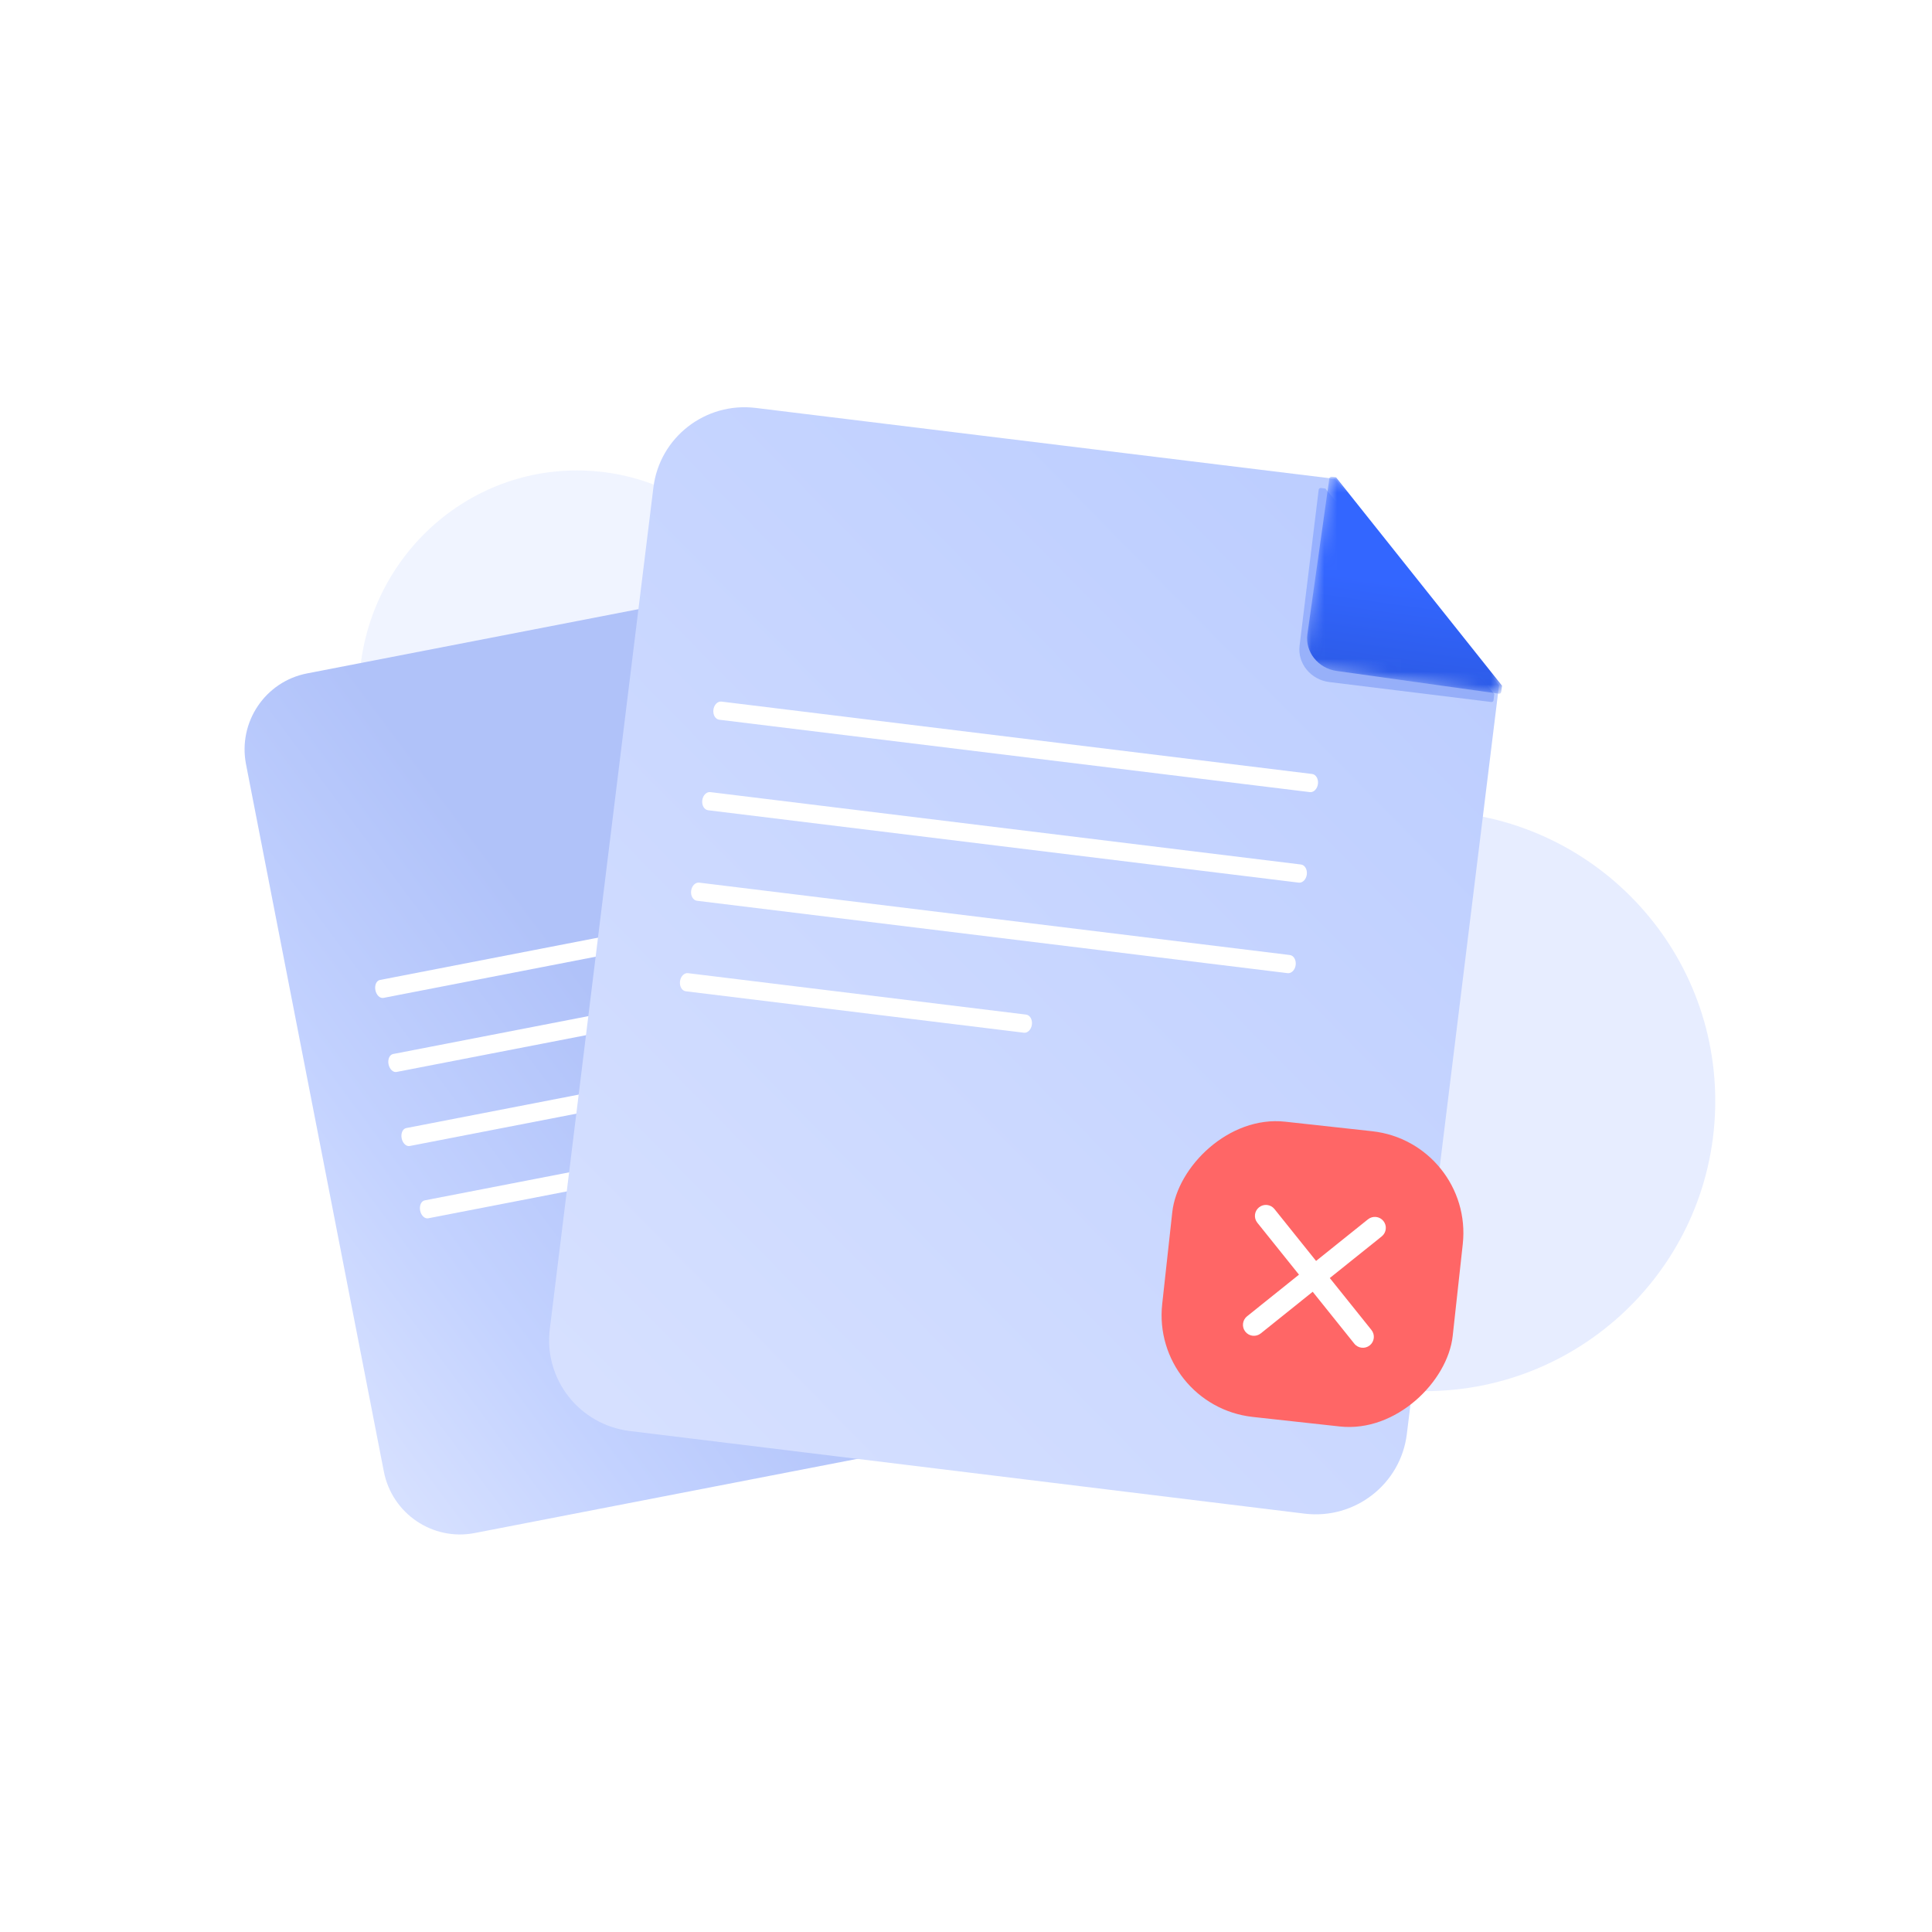 <svg width="151" height="151" viewBox="0 0 151 151" fill="none" xmlns="http://www.w3.org/2000/svg">
<g id="Frame 3">
<path id="oval-2" opacity="0.071" d="M45.092 71.411C54.499 71.411 62.125 63.656 62.125 54.089C62.125 44.523 54.499 36.768 45.092 36.768C35.685 36.768 28.06 44.523 28.06 54.089C28.06 63.656 35.685 71.411 45.092 71.411Z" fill="#3366FF"/>
<g id="folha-2">
<path id="Fill 1" fill-rule="evenodd" clip-rule="evenodd" d="M76.201 55.025L85.784 104.198C86.424 107.487 84.288 110.668 81.011 111.304L37.095 119.819C33.818 120.454 30.642 118.303 30.001 115.014L19.229 59.736C18.588 56.447 20.725 53.266 24.002 52.631L61.715 45.319L76.201 55.025Z" fill="url(#paint0_linear)"/>
<path id="Fill 3" fill-rule="evenodd" clip-rule="evenodd" d="M71.53 69.928L29.968 77.993C29.696 78.046 29.415 77.775 29.34 77.388C29.264 77.001 29.423 76.644 29.695 76.592L71.257 68.527C71.529 68.474 71.81 68.745 71.885 69.132C71.96 69.519 71.802 69.876 71.53 69.928Z" fill="white"/>
<path id="Fill 5" fill-rule="evenodd" clip-rule="evenodd" d="M72.556 75.716L30.994 83.781C30.723 83.834 30.442 83.563 30.366 83.176C30.291 82.789 30.45 82.433 30.721 82.38L72.284 74.315C72.555 74.262 72.836 74.533 72.912 74.92C72.987 75.307 72.828 75.664 72.556 75.716Z" fill="white"/>
<path id="Fill 7" fill-rule="evenodd" clip-rule="evenodd" d="M73.583 81.504L32.02 89.569C31.749 89.622 31.468 89.351 31.392 88.964C31.317 88.577 31.476 88.221 31.747 88.168L73.31 80.103C73.582 80.051 73.862 80.322 73.938 80.709C74.013 81.096 73.854 81.452 73.583 81.504Z" fill="white"/>
<path id="Fill 9" fill-rule="evenodd" clip-rule="evenodd" d="M57.59 90.538L33.467 95.219C33.194 95.272 32.913 95.001 32.837 94.614C32.762 94.227 32.922 93.871 33.194 93.818L57.317 89.137C57.589 89.085 57.871 89.355 57.946 89.742C58.021 90.129 57.862 90.486 57.59 90.538Z" fill="white"/>
<g id="Group 13">
<mask id="mask0" mask-type="alpha" maskUnits="userSpaceOnUse" x="60" y="42" width="16" height="16">
<g id="mask 3">
<path id="Vector" d="M60.725 45.136L73.273 42.705L75.731 55.306L63.182 57.737L60.725 45.136Z" fill="white"/>
</g>
</mask>
<g mask="url(#mask0)">
<path id="Fill 11" fill-rule="evenodd" clip-rule="evenodd" d="M61.135 45.058L60.852 45.113C60.782 45.126 60.736 45.194 60.749 45.264L62.765 55.601C62.995 56.781 64.14 57.551 65.323 57.322L75.604 55.33C75.674 55.316 75.72 55.248 75.706 55.178L75.624 54.759L61.135 45.058Z" fill="url(#paint1_linear)"/>
</g>
</g>
</g>
<path id="oval-1" opacity="0.115" d="M111.349 108.73C123.892 108.73 134.06 98.578 134.06 86.054C134.06 73.531 123.892 63.379 111.349 63.379C98.807 63.379 88.639 73.531 88.639 86.054C88.639 98.578 98.807 108.73 111.349 108.73Z" fill="#3366FF"/>
<g id="folha-1">
<g id="Group 133">
<g id="Group 16">
<path id="Fill 1_2" fill-rule="evenodd" clip-rule="evenodd" d="M117.159 53.565L109.954 112.087C109.472 116.001 105.892 118.783 101.957 118.302L49.222 111.844C45.287 111.362 42.488 107.799 42.97 103.884L51.069 38.098C51.551 34.184 55.132 31.401 59.067 31.883L104.352 37.429L117.159 53.565Z" fill="url(#paint2_linear)"/>
<path id="Fill 3_2" fill-rule="evenodd" clip-rule="evenodd" d="M102.375 61.909L56.216 56.252C55.915 56.215 55.709 55.867 55.757 55.476C55.805 55.085 56.089 54.798 56.39 54.835L102.549 60.492C102.85 60.529 103.056 60.876 103.007 61.267C102.959 61.658 102.676 61.946 102.375 61.909Z" fill="white"/>
<path id="Fill 5_2" fill-rule="evenodd" clip-rule="evenodd" d="M101.504 68.984L55.346 63.327C55.044 63.29 54.839 62.943 54.887 62.551C54.935 62.16 55.219 61.873 55.52 61.91L101.679 67.567C101.98 67.604 102.185 67.951 102.137 68.342C102.089 68.734 101.806 69.021 101.504 68.984Z" fill="white"/>
<path id="Fill 7_2" fill-rule="evenodd" clip-rule="evenodd" d="M100.634 76.059L54.476 70.402C54.174 70.365 53.969 70.018 54.017 69.627C54.065 69.235 54.349 68.948 54.65 68.985L100.809 74.642C101.11 74.679 101.315 75.026 101.267 75.418C101.219 75.809 100.936 76.096 100.634 76.059Z" fill="white"/>
<path id="Fill 9_2" fill-rule="evenodd" clip-rule="evenodd" d="M80.024 80.714L53.599 77.476C53.301 77.44 53.099 77.093 53.147 76.702C53.195 76.311 53.476 76.023 53.774 76.06L80.198 79.298C80.496 79.334 80.699 79.681 80.651 80.072C80.603 80.463 80.322 80.751 80.024 80.714Z" fill="white"/>
</g>
</g>
<g id="Group 13_2">
<g id="Fill 11 Copy" opacity="0.276" filter="url(#filter0_f)">
<path fill-rule="evenodd" clip-rule="evenodd" d="M103.589 38.184L103.24 38.141C103.153 38.13 103.075 38.189 103.065 38.272L101.572 50.464C101.401 51.855 102.444 53.129 103.9 53.308L116.556 54.866C116.643 54.877 116.721 54.818 116.731 54.735L116.792 54.241L103.589 38.184Z" fill="url(#paint3_linear)"/>
</g>
<mask id="mask1" mask-type="alpha" maskUnits="userSpaceOnUse" x="101" y="37" width="19" height="18">
<g id="mask 10">
<path id="Vector_2" d="M103.921 37.243L119.396 39.41L117.304 54.239L101.83 52.071L103.921 37.243Z" fill="white"/>
</g>
</mask>
<g mask="url(#mask1)">
<path id="Fill 11_2" fill-rule="evenodd" clip-rule="evenodd" d="M104.426 37.314L104.076 37.265C103.989 37.252 103.909 37.31 103.898 37.392L102.184 49.555C101.988 50.944 103.012 52.235 104.471 52.44L117.149 54.217C117.236 54.229 117.316 54.172 117.327 54.089L117.397 53.595L104.426 37.314Z" fill="url(#paint4_linear)"/>
</g>
</g>
</g>
<g id="xis">
<rect id="Rectangle" width="22.842" height="23.215" rx="8" transform="matrix(-0.994 -0.109 -0.109 0.994 115.198 89.286)" fill="#FF6666"/>
<g id="Group 2">
<g id="icon/UI/check">
<path id="Fill 1_3" fill-rule="evenodd" clip-rule="evenodd" d="M103.933 99.888L107.188 103.947C107.484 104.316 107.425 104.855 107.056 105.151C106.871 105.299 106.644 105.358 106.426 105.334C106.208 105.31 105.999 105.203 105.851 105.019L102.597 100.961L98.539 104.215C98.354 104.363 98.127 104.423 97.909 104.399C97.691 104.375 97.482 104.267 97.334 104.083C97.038 103.713 97.097 103.174 97.467 102.878L101.525 99.624L98.27 95.566C97.973 95.197 98.033 94.658 98.402 94.362C98.772 94.065 99.31 94.124 99.607 94.494L102.861 98.552L106.919 95.297C107.289 95.002 107.827 95.061 108.124 95.43C108.42 95.799 108.361 96.338 107.991 96.635L103.933 99.888Z" fill="white"/>
</g>
</g>
</g>
</g>
<defs>
<filter id="filter0_f" x="99.554" y="36.14" width="19.238" height="20.728" filterUnits="userSpaceOnUse" color-interpolation-filters="sRGB">
<feFlood flood-opacity="0" result="BackgroundImageFix"/>
<feBlend mode="normal" in="SourceGraphic" in2="BackgroundImageFix" result="shape"/>
<feGaussianBlur stdDeviation="1" result="effect1_foregroundBlur"/>
</filter>
<linearGradient id="paint0_linear" x1="61.637" y1="97.808" x2="32.993" y2="119.205" gradientUnits="userSpaceOnUse">
<stop stop-color="#B0C2F9"/>
<stop offset="0.587" stop-color="#C3D2FF"/>
<stop offset="1" stop-color="#D6E0FF"/>
</linearGradient>
<linearGradient id="paint1_linear" x1="69.565" y1="60.711" x2="67.558" y2="50.351" gradientUnits="userSpaceOnUse">
<stop stop-color="#2854D8"/>
<stop offset="1" stop-color="#3366FF"/>
</linearGradient>
<linearGradient id="paint2_linear" x1="104.744" y1="42.141" x2="41.663" y2="104.252" gradientUnits="userSpaceOnUse">
<stop stop-color="#BDCEFF"/>
<stop offset="1" stop-color="#D6E0FF"/>
</linearGradient>
<linearGradient id="paint3_linear" x1="107.552" y1="58.624" x2="109.049" y2="46.4" gradientUnits="userSpaceOnUse">
<stop stop-color="#2854D8"/>
<stop offset="1" stop-color="#3366FF"/>
</linearGradient>
<linearGradient id="paint4_linear" x1="108.054" y1="57.81" x2="109.762" y2="45.621" gradientUnits="userSpaceOnUse">
<stop stop-color="#2854D8"/>
<stop offset="1" stop-color="#3366FF"/>
</linearGradient>
</defs>
</svg>
